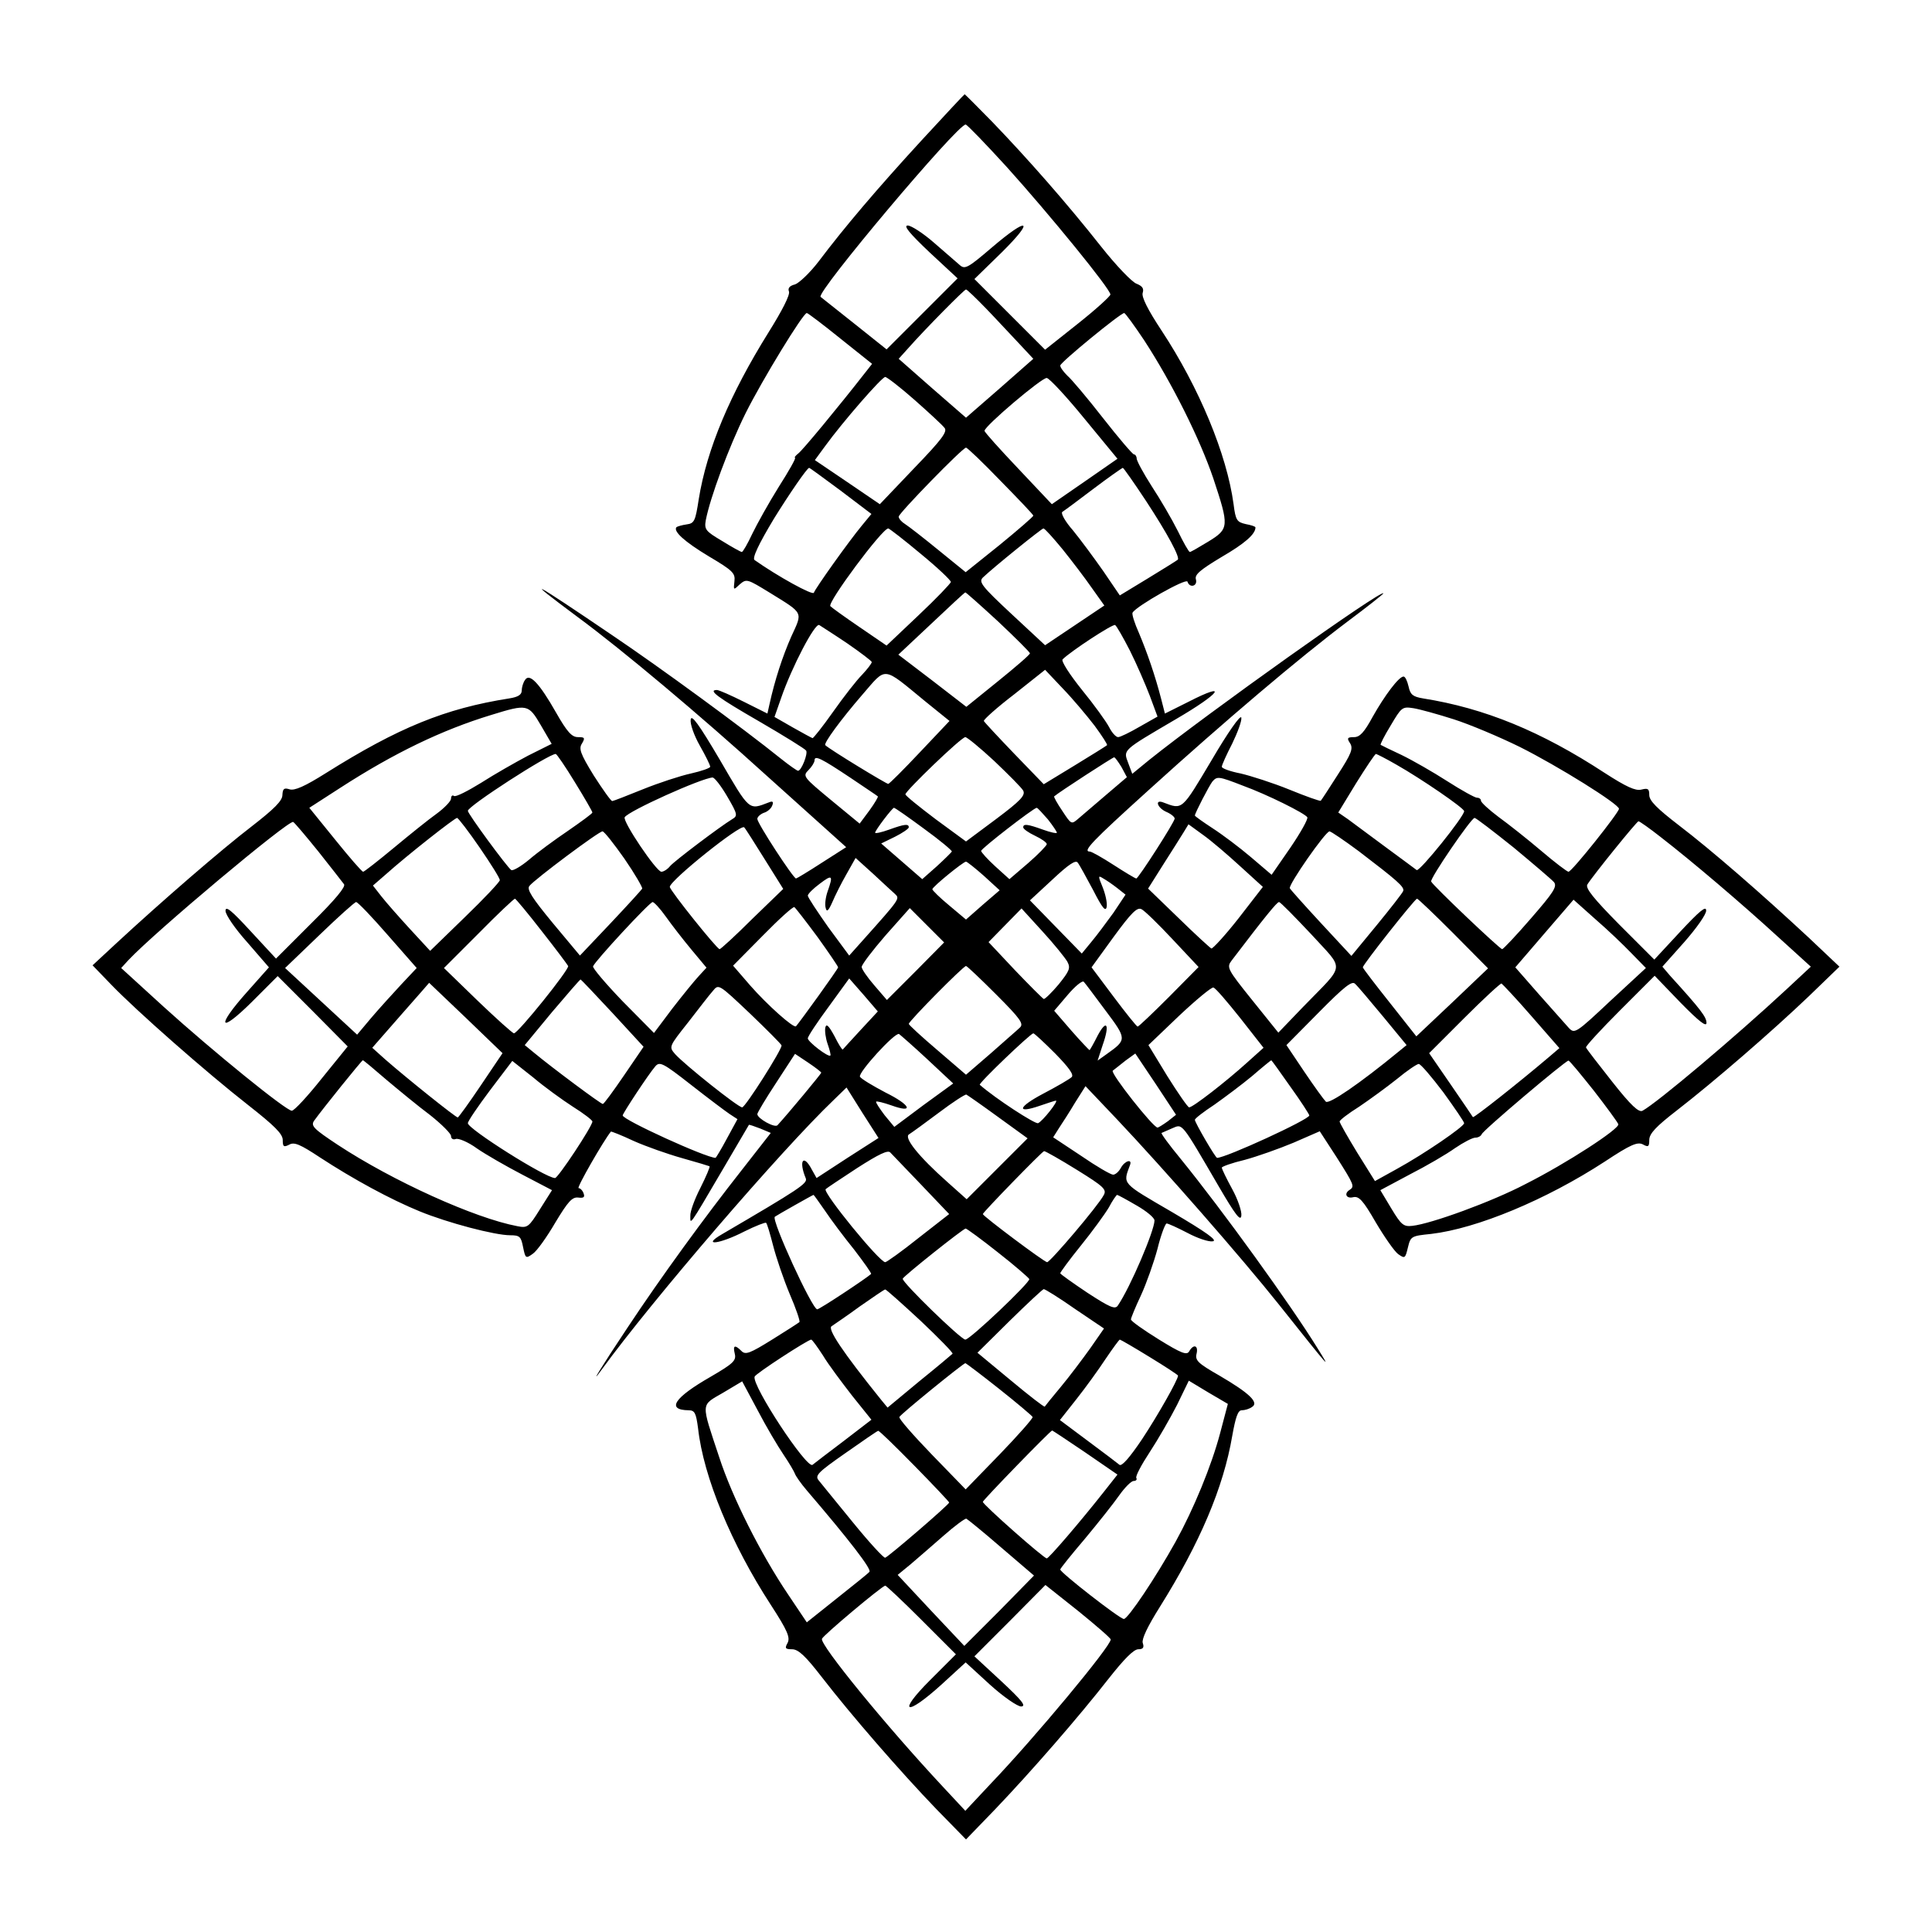 <?xml version="1.0" standalone="no"?>
<!DOCTYPE svg PUBLIC "-//W3C//DTD SVG 20010904//EN"
 "http://www.w3.org/TR/2001/REC-SVG-20010904/DTD/svg10.dtd">
<svg version="1.0" xmlns="http://www.w3.org/2000/svg"
 width="574pt" height="574pt" viewBox="0 0 574 574"
 preserveAspectRatio="xMidYMid meet">
<g transform="translate(0,574) scale(0.1,-0.1)"
fill="#000000" stroke="none">
<path d="M2738 5323 c-134 -146 -229 -258 -306 -360 -26 -34 -58 -64 -70 -68
-16 -4 -22 -11 -18 -21 4 -10 -21 -58 -61 -122 -114 -183 -183 -346 -207 -495
-10 -65 -13 -72 -36 -75 -14 -2 -27 -6 -30 -8 -11 -12 23 -43 96 -87 71 -42
79 -50 76 -74 -3 -27 -3 -27 16 -9 20 17 22 16 89 -25 102 -63 98 -56 64 -130
-26 -59 -49 -129 -65 -202 l-6 -27 -70 35 c-38 19 -74 35 -80 35 -28 0 2 -22
125 -93 74 -43 137 -82 140 -87 6 -9 -14 -60 -24 -60 -3 0 -26 16 -51 36 -113
91 -359 271 -500 366 -243 165 -272 180 -104 55 133 -98 364 -292 560 -470 87
-78 176 -158 198 -178 l40 -36 -72 -46 c-40 -26 -75 -47 -77 -47 -8 0 -115
164 -115 177 0 6 9 14 19 18 11 3 22 13 25 21 5 12 2 15 -10 10 -60 -23 -56
-27 -145 126 -63 107 -85 137 -87 120 -2 -13 10 -47 27 -77 17 -30 31 -58 31
-63 0 -4 -26 -13 -57 -20 -32 -7 -96 -28 -143 -47 -47 -19 -88 -35 -91 -35 -4
0 -28 34 -55 76 -40 65 -45 80 -35 95 10 17 8 19 -12 19 -18 0 -32 15 -65 73
-50 88 -79 118 -92 97 -6 -8 -10 -23 -10 -32 0 -12 -11 -19 -37 -23 -191 -30
-330 -87 -545 -222 -62 -39 -93 -53 -108 -48 -16 5 -20 2 -21 -17 0 -17 -24
-41 -91 -93 -90 -69 -268 -223 -403 -348 l-70 -65 55 -57 c75 -78 283 -261
407 -358 79 -62 103 -86 103 -104 0 -20 3 -22 19 -14 15 9 33 1 92 -38 98 -64
208 -124 296 -160 83 -34 223 -71 269 -71 28 0 32 -4 38 -35 7 -34 8 -35 29
-20 12 8 42 50 67 93 38 63 50 76 68 74 16 -2 20 1 16 12 -3 9 -10 16 -15 16
-7 0 74 141 96 168 1 1 32 -11 68 -28 36 -16 101 -39 144 -51 43 -12 79 -23
81 -24 2 -2 -10 -30 -27 -64 -17 -33 -31 -71 -30 -83 0 -27 -6 -37 96 137 42
72 77 131 78 133 1 1 16 -4 34 -11 l31 -13 -86 -110 c-111 -141 -240 -318
-340 -469 -76 -114 -116 -179 -77 -125 149 205 534 653 690 802 l38 37 47 -75
48 -75 -92 -59 -92 -60 -14 25 c-25 48 -40 27 -18 -26 6 -15 -20 -32 -249
-166 -62 -36 -8 -30 66 8 34 17 63 28 65 26 3 -2 12 -33 21 -68 9 -35 31 -100
49 -143 19 -44 32 -82 29 -84 -2 -2 -39 -26 -81 -52 -66 -41 -79 -46 -91 -34
-20 20 -26 17 -20 -8 5 -20 -4 -29 -71 -68 -110 -63 -133 -99 -66 -100 18 0
22 -8 28 -54 16 -144 99 -344 216 -524 50 -77 58 -97 50 -113 -9 -16 -7 -19
13 -19 19 0 40 -20 88 -82 88 -114 236 -284 341 -393 l88 -90 87 90 c107 112
248 274 337 388 45 57 74 87 88 87 14 0 18 5 13 19 -3 12 14 48 51 107 119
190 189 355 215 508 10 56 17 76 28 76 9 0 23 4 31 10 21 13 -8 41 -97 93 -63
36 -73 45 -68 65 6 25 -9 30 -22 7 -7 -12 -23 -6 -91 36 -45 28 -82 54 -82 59
0 4 13 36 30 72 16 35 38 97 49 138 10 41 23 75 27 75 5 0 33 -13 62 -28 30
-16 63 -27 75 -25 16 2 -19 27 -121 87 -151 88 -146 82 -125 139 8 20 -15 14
-27 -8 -6 -11 -16 -20 -23 -20 -7 0 -50 25 -95 56 l-83 55 17 27 c10 15 32 49
48 76 l31 49 94 -99 c138 -146 371 -412 480 -549 160 -201 156 -196 115 -130
-79 128 -281 408 -407 563 -33 40 -58 74 -56 76 2 1 16 7 32 14 31 13 25 21
138 -173 49 -84 65 -105 67 -87 2 12 -10 48 -27 79 -17 31 -31 60 -31 64 0 3
30 14 68 23 37 10 102 33 145 51 l78 34 50 -77 c52 -82 54 -87 39 -97 -18 -11
-10 -27 10 -22 17 4 29 -8 67 -74 26 -44 56 -87 67 -95 20 -14 21 -13 29 20 8
33 10 34 69 40 136 16 341 101 516 215 77 51 97 59 113 51 16 -9 19 -7 19 13
0 19 20 40 82 88 111 86 282 234 393 340 l90 87 -92 87 c-141 131 -288 259
-385 333 -65 50 -88 73 -88 90 0 19 -4 21 -24 16 -17 -4 -44 8 -109 50 -188
123 -356 192 -539 221 -30 5 -38 11 -43 35 -4 17 -10 30 -15 30 -14 0 -56 -56
-92 -120 -25 -46 -38 -60 -55 -60 -20 0 -22 -3 -12 -18 10 -16 4 -31 -36 -93
-26 -41 -49 -76 -51 -78 -2 -2 -44 13 -93 33 -49 20 -115 41 -145 48 -31 6
-56 15 -56 20 0 5 14 36 31 69 16 33 29 68 27 77 -2 10 -40 -44 -88 -126 -90
-151 -86 -148 -144 -126 -26 10 -18 -16 9 -28 14 -6 25 -15 25 -20 0 -10 -108
-178 -114 -178 -3 0 -33 18 -67 40 -34 22 -66 40 -71 40 -23 0 7 31 175 183
226 205 449 394 590 500 59 44 107 82 107 84 0 16 -524 -357 -696 -495 l-50
-41 -12 32 c-15 40 -19 36 141 130 134 78 159 114 38 52 l-70 -35 -11 43 c-18
70 -42 139 -66 196 -13 29 -22 57 -19 61 12 20 159 103 163 92 6 -20 31 -14
25 7 -4 14 13 28 76 66 69 40 101 68 101 88 0 3 -13 7 -29 10 -26 6 -30 11
-36 59 -20 148 -102 346 -214 516 -41 62 -60 100 -56 112 4 13 -1 20 -18 27
-13 4 -61 54 -106 111 -101 128 -219 262 -323 370 -44 45 -81 82 -82 82 -1 0
-59 -62 -128 -137z m253 -79 c128 -142 309 -364 308 -379 0 -5 -44 -45 -97
-87 l-97 -77 -105 105 -105 105 81 79 c100 99 80 108 -30 14 -69 -59 -79 -65
-94 -52 -9 8 -44 38 -76 66 -33 29 -69 52 -79 52 -14 0 5 -23 64 -79 l84 -78
-106 -106 -105 -105 -94 75 c-52 41 -98 78 -102 81 -14 13 406 512 431 512 4
0 59 -57 122 -126z m-61 -421 c31 -32 74 -79 98 -104 l42 -45 -100 -88 -100
-87 -100 87 -100 88 27 30 c54 61 168 176 173 176 3 0 30 -26 60 -57z m-433
-89 l94 -75 -18 -23 c-86 -110 -188 -233 -201 -243 -9 -7 -13 -13 -10 -13 4 0
-18 -39 -48 -86 -30 -48 -65 -111 -79 -140 -14 -30 -28 -54 -31 -54 -3 0 -30
15 -59 33 -49 29 -53 34 -48 62 13 67 68 216 118 317 50 100 171 298 182 298
3 0 48 -34 100 -76z m903 -6 c82 -126 165 -292 205 -410 47 -142 47 -149 -15
-187 -28 -17 -52 -31 -55 -31 -3 0 -19 28 -36 63 -17 34 -52 94 -77 132 -25
39 -45 76 -45 83 0 6 -4 12 -8 12 -4 0 -45 48 -92 108 -46 59 -94 116 -106
126 -11 11 -21 24 -21 30 1 10 178 155 190 156 3 0 30 -37 60 -82z m-683 -176
c43 -38 83 -75 89 -83 10 -11 -8 -35 -90 -120 l-102 -107 -97 66 -96 65 30 41
c53 73 169 206 179 206 5 0 45 -31 87 -68z m505 -56 l98 -119 -98 -68 -97 -67
-100 106 c-55 58 -100 108 -100 112 0 14 171 159 185 157 8 -1 59 -56 112
-121z m-249 -185 c53 -54 97 -100 97 -103 0 -3 -45 -42 -100 -87 l-101 -81
-80 65 c-44 36 -89 71 -100 78 -10 6 -19 16 -19 22 0 10 190 205 200 205 4 0
50 -44 103 -99z m-475 -29 l91 -69 -28 -34 c-39 -47 -138 -186 -143 -200 -3
-9 -108 49 -176 97 -8 5 11 46 58 124 44 71 98 150 104 150 2 0 44 -31 94 -68z
m906 -29 c65 -99 103 -170 95 -176 -2 -2 -42 -27 -88 -55 l-84 -51 -49 72
c-28 40 -68 94 -90 121 -23 26 -37 51 -32 55 5 3 47 34 93 69 45 34 85 62 87
62 2 0 33 -44 68 -97z m-669 -158 c50 -41 90 -79 90 -84 0 -4 -43 -49 -96 -99
l-95 -90 -79 54 c-44 30 -83 58 -88 63 -10 10 154 231 172 231 3 0 47 -34 96
-75z m422 13 c28 -35 67 -86 87 -115 l37 -52 -88 -59 -88 -59 -100 93 c-88 82
-98 95 -85 108 30 29 175 146 180 146 4 0 29 -28 57 -62z m-191 -215 c52 -49
94 -91 94 -94 0 -4 -43 -41 -95 -83 l-94 -76 -101 78 -101 77 98 92 c54 51 99
93 101 93 2 0 46 -39 98 -87z m-448 -65 c39 -27 72 -52 72 -55 0 -4 -13 -21
-29 -38 -16 -16 -55 -66 -86 -110 -31 -44 -59 -79 -61 -78 -3 1 -29 15 -59 32
l-54 31 20 57 c31 90 100 223 113 216 6 -4 44 -28 84 -55z m839 -21 c20 -40
46 -100 59 -134 l23 -62 -53 -30 c-29 -17 -58 -31 -64 -31 -7 0 -19 14 -27 30
-9 17 -45 67 -81 111 -36 45 -62 85 -57 90 24 24 149 106 156 102 4 -2 24 -37
44 -76z m-609 -150 l73 -59 -88 -93 c-48 -51 -90 -93 -94 -94 -4 -1 -172 101
-187 115 -6 5 46 76 110 150 73 84 58 86 186 -19z m504 -73 c22 -30 39 -56 37
-58 -2 -2 -45 -29 -96 -60 l-92 -56 -88 91 c-48 50 -89 94 -90 97 -1 4 39 40
90 79 l92 73 53 -56 c29 -30 71 -80 94 -110z m-1645 1 l32 -55 -70 -35 c-38
-20 -101 -56 -140 -81 -39 -24 -74 -42 -80 -39 -5 4 -9 0 -9 -8 0 -7 -19 -27
-42 -44 -24 -17 -81 -63 -128 -102 -47 -39 -88 -71 -91 -71 -4 0 -41 43 -83
95 l-77 95 93 60 c158 102 300 171 448 216 107 33 110 32 147 -31z m2712 18
c47 -15 135 -52 196 -82 114 -57 295 -170 295 -184 0 -11 -140 -187 -150 -187
-4 0 -41 28 -82 63 -40 34 -97 79 -126 100 -28 21 -52 43 -52 48 0 5 -5 9 -12
9 -6 0 -46 22 -88 49 -42 27 -103 62 -136 78 -32 15 -61 29 -62 30 -2 1 11 27
30 58 32 54 34 56 67 51 19 -3 73 -18 120 -33z m-1365 -124 c42 -40 81 -79 86
-88 7 -14 -8 -30 -80 -84 l-90 -67 -90 66 c-49 37 -90 70 -90 74 0 10 166 170
178 170 5 0 44 -32 86 -71z m-1246 -63 c29 -47 52 -87 52 -90 0 -3 -33 -27
-72 -54 -40 -27 -93 -66 -116 -86 -24 -20 -48 -34 -53 -31 -12 8 -129 167
-129 176 0 14 240 169 261 169 3 0 29 -38 57 -84z m2441 52 c74 -42 201 -129
201 -138 0 -16 -132 -180 -141 -175 -5 4 -46 34 -92 68 -46 34 -96 71 -112 83
l-29 20 53 87 c30 48 56 87 59 87 2 0 30 -14 61 -32z m-1622 -39 c43 -29 79
-53 81 -55 2 -1 -9 -20 -25 -42 l-29 -39 -85 70 c-82 68 -85 71 -67 89 10 10
18 23 18 29 0 16 20 6 107 -52z m805 32 l16 -30 -61 -52 c-34 -29 -71 -61 -83
-71 -21 -18 -21 -18 -48 23 -15 22 -26 42 -24 43 15 13 174 116 178 116 3 0
12 -13 22 -29z m-1171 -88 c31 -53 31 -57 14 -67 -36 -22 -170 -123 -184 -139
-7 -9 -19 -17 -26 -17 -15 0 -116 150 -109 162 12 19 228 116 261 118 6 0 26
-26 44 -57z m1531 33 c74 -27 184 -82 192 -94 3 -5 -20 -46 -50 -90 l-56 -81
-61 52 c-34 29 -86 68 -114 86 -29 19 -53 36 -53 38 0 7 42 88 52 101 14 16
18 16 90 -12z m-947 -128 c47 -34 84 -65 83 -68 -2 -3 -22 -23 -45 -44 l-43
-38 -61 53 -61 53 41 20 c22 11 41 24 41 28 0 11 -12 10 -59 -7 -22 -8 -41
-12 -41 -9 0 7 51 74 56 74 3 0 43 -28 89 -62z m368 28 c15 -19 27 -37 27 -40
0 -3 -19 1 -41 9 -47 17 -59 18 -59 7 0 -5 16 -16 35 -25 19 -9 35 -20 35 -25
0 -4 -25 -30 -55 -56 l-56 -48 -42 38 c-23 21 -42 42 -42 46 0 7 155 127 165
128 3 0 17 -16 33 -34z m-1688 -84 c33 -48 60 -91 60 -97 0 -5 -47 -55 -104
-110 l-103 -100 -60 65 c-33 36 -71 79 -85 97 l-25 32 38 33 c66 59 205 168
212 168 4 -1 34 -40 67 -88z m3072 0 c59 -49 113 -95 120 -103 10 -13 -2 -31
-68 -107 -44 -51 -83 -92 -86 -92 -7 0 -207 190 -211 201 -4 9 119 189 129
189 4 0 56 -40 116 -88z m-3551 -12 c37 -47 71 -90 76 -97 6 -7 -25 -45 -97
-116 l-105 -105 -75 81 c-57 62 -75 77 -75 61 0 -12 29 -54 65 -94 l64 -74
-64 -72 c-94 -105 -85 -128 13 -31 l77 77 104 -104 104 -105 -77 -95 c-42 -53
-82 -96 -89 -96 -17 0 -234 176 -381 309 l-126 115 22 24 c80 85 474 415 489
410 4 -2 37 -41 75 -88z m3988 43 c93 -72 240 -197 348 -296 l98 -89 -73 -68
c-152 -141 -383 -336 -427 -360 -11 -6 -34 15 -90 86 -41 52 -76 97 -78 102
-1 4 44 53 101 110 l103 103 77 -80 c55 -56 77 -73 77 -60 0 17 -16 39 -108
140 l-23 27 65 73 c36 41 66 83 65 94 0 15 -20 -2 -77 -63 l-77 -83 -104 104
c-77 78 -101 108 -95 119 16 26 147 188 152 188 3 0 33 -21 66 -47z m-2662
-66 l55 -88 -92 -89 c-50 -50 -94 -90 -97 -90 -8 0 -148 175 -148 185 0 19
211 188 221 177 4 -4 31 -47 61 -95z m1413 -21 l67 -61 -72 -93 c-40 -51 -77
-91 -81 -90 -4 2 -48 42 -98 91 l-90 87 46 73 c25 39 52 82 60 95 l14 23 44
-32 c24 -17 73 -59 110 -93z m-1830 23 c31 -45 54 -85 53 -89 -2 -4 -44 -50
-94 -103 l-91 -96 -81 97 c-61 74 -78 100 -69 110 16 20 206 162 217 162 5 0
34 -37 65 -81z m2182 22 c114 -87 136 -106 132 -118 -2 -6 -38 -52 -79 -102
l-75 -91 -90 97 c-49 53 -91 100 -93 104 -4 11 106 169 118 169 4 0 44 -27 87
-59z m-1378 -127 c15 -14 15 -14 -94 -136 l-42 -47 -62 84 c-33 47 -61 89 -61
94 0 5 16 21 35 35 38 29 41 26 24 -22 -6 -17 -9 -39 -6 -49 3 -14 8 -10 20
17 8 19 27 57 42 83 l27 48 52 -47 c28 -26 57 -53 65 -60z m589 11 c27 -53 37
-65 40 -49 2 12 -4 38 -12 58 -14 34 -14 36 2 26 9 -5 28 -18 42 -29 l24 -19
-36 -54 c-21 -29 -50 -68 -66 -87 l-28 -34 -77 79 -77 79 67 62 c48 45 69 59
75 50 5 -6 25 -43 46 -82z m-325 43 l47 -43 -50 -43 -50 -44 -50 42 c-28 23
-50 45 -50 48 1 8 92 82 100 82 3 0 27 -19 53 -42z m-1313 -165 c41 -52 76
-99 78 -103 4 -10 -149 -200 -161 -200 -4 0 -53 44 -108 97 l-100 97 103 103
c56 57 105 103 108 103 3 -1 39 -44 80 -97z m2708 -6 l103 -104 -106 -101
-107 -101 -79 100 c-43 54 -79 101 -80 105 -1 7 154 203 161 204 3 0 52 -47
108 -103z m529 -59 l43 -44 -106 -98 c-102 -96 -106 -98 -123 -80 -9 10 -49
55 -88 99 l-71 81 86 100 87 101 65 -58 c36 -31 84 -77 107 -101z m-3695 54
l86 -98 -47 -50 c-25 -27 -65 -71 -88 -98 l-42 -50 -107 99 -107 99 102 98
c56 54 105 98 109 98 5 0 47 -44 94 -98z m826 55 c17 -24 51 -68 76 -98 l45
-54 -23 -25 c-13 -14 -48 -57 -79 -97 l-54 -72 -93 94 c-50 52 -90 99 -88 104
5 15 168 191 177 191 4 0 22 -19 39 -43z m1917 -52 c101 -111 104 -85 -23
-216 l-74 -77 -78 97 c-74 92 -76 97 -61 117 102 134 135 174 141 174 4 0 46
-43 95 -95z m-1466 -9 c33 -46 61 -87 61 -90 0 -5 -112 -160 -125 -175 -7 -7
-86 64 -136 121 l-51 59 88 89 c48 49 90 87 94 85 4 -3 35 -43 69 -89z m1055
-7 l77 -82 -88 -89 c-48 -48 -90 -88 -93 -88 -3 0 -35 40 -71 88 l-66 88 66
91 c52 71 69 88 82 82 9 -4 51 -45 93 -90z m-764 -95 l-85 -85 -37 43 c-21 24
-38 49 -38 55 0 7 32 49 71 94 l72 81 51 -51 51 -51 -85 -86z m451 29 c10 -19
7 -27 -26 -68 -21 -25 -41 -44 -44 -43 -4 2 -42 40 -86 86 l-78 83 49 50 49
50 62 -68 c34 -37 67 -78 74 -90z m-211 -98 c73 -73 82 -87 70 -98 -8 -8 -48
-42 -87 -77 l-73 -63 -85 73 c-47 40 -85 75 -85 78 0 8 162 172 170 172 3 0
43 -38 90 -85z m-1140 -55 l92 -100 -58 -85 c-32 -47 -60 -85 -63 -85 -6 0
-151 108 -204 152 l-28 23 81 98 c45 53 83 97 85 97 1 0 44 -45 95 -100z m737
-50 c-28 -30 -52 -57 -53 -58 -2 -2 -13 16 -25 40 -17 31 -24 38 -27 25 -2
-10 1 -32 7 -49 6 -17 10 -33 8 -34 -6 -6 -67 41 -67 51 0 6 28 48 62 94 l61
84 43 -49 42 -49 -51 -55z m728 57 c63 -84 63 -86 4 -128 l-28 -20 15 46 c22
62 12 79 -15 28 -12 -24 -23 -43 -24 -43 -1 0 -26 26 -54 58 l-51 59 40 47
c22 26 44 44 48 39 4 -4 33 -43 65 -86z m824 -17 l70 -85 -22 -18 c-118 -97
-209 -159 -218 -150 -6 6 -35 46 -64 89 l-53 79 96 97 c76 77 99 95 108 85 7
-6 44 -50 83 -97z m-2725 -4 l109 -105 -64 -95 c-35 -52 -66 -95 -69 -96 -6 0
-151 116 -215 172 l-39 35 84 96 c47 53 85 97 85 97 0 0 49 -47 109 -104z
m938 -82 c2 -11 -107 -183 -117 -184 -12 0 -170 126 -199 158 -19 22 -19 22
38 94 31 40 64 83 74 94 17 21 17 21 110 -67 51 -49 93 -91 94 -95z m2228 87
l83 -95 -34 -29 c-86 -73 -220 -179 -223 -176 -1 2 -31 46 -66 97 l-64 93 104
104 c58 58 108 104 111 103 3 -2 44 -45 89 -97z m-865 -6 l69 -88 -49 -44
c-63 -57 -161 -133 -172 -133 -4 0 -33 42 -65 93 l-56 92 91 87 c51 48 97 86
102 84 6 -1 41 -42 80 -91z m-930 -122 l77 -72 -88 -64 -87 -65 -29 35 c-15
20 -27 38 -25 40 2 2 22 -3 45 -11 69 -25 58 1 -17 38 -38 20 -73 41 -76 47
-7 11 103 132 116 127 3 -2 41 -35 84 -75z m380 17 c41 -42 56 -63 49 -70 -6
-6 -44 -28 -84 -49 -76 -40 -82 -61 -10 -36 23 8 45 15 47 15 9 0 -40 -62 -53
-67 -9 -3 -125 72 -173 114 -5 4 150 152 159 153 3 0 32 -27 65 -60z m-695
-57 c0 -3 -97 -120 -130 -156 -8 -9 -60 20 -60 33 0 4 25 46 56 93 l56 86 39
-26 c21 -14 39 -28 39 -30z m1030 -144 c-14 -10 -28 -19 -31 -19 -13 0 -141
162 -133 169 5 4 22 17 38 30 l29 21 61 -91 60 -91 -24 -19z m-2322 123 c37
-31 95 -79 130 -105 34 -27 62 -55 62 -62 0 -8 6 -12 14 -9 8 3 37 -9 63 -28
26 -18 87 -53 135 -78 l88 -46 -36 -57 c-33 -53 -37 -56 -67 -50 -127 24 -370
134 -534 242 -71 47 -80 56 -70 71 25 35 142 180 145 180 2 0 33 -26 70 -58z
m554 -80 c32 -20 58 -40 58 -44 0 -14 -102 -168 -111 -168 -28 0 -259 146
-259 163 0 6 30 50 66 98 l66 87 62 -49 c33 -28 87 -67 118 -87z m466 -22 l23
-15 -31 -57 c-17 -32 -33 -58 -34 -58 -28 0 -276 113 -276 126 0 6 77 123 97
146 13 15 23 10 106 -55 51 -40 103 -79 115 -87z m1666 81 c31 -43 56 -82 56
-85 0 -12 -248 -126 -274 -126 -5 0 -66 105 -66 113 0 4 26 24 58 45 31 22 82
60 112 85 30 26 56 47 57 47 1 0 27 -36 57 -79z m901 -11 c38 -49 71 -94 73
-100 5 -13 -153 -116 -276 -178 -99 -52 -280 -118 -336 -124 -26 -3 -33 3 -62
51 l-33 55 88 47 c49 25 109 60 134 78 25 17 52 31 60 31 9 0 17 5 19 10 3 11
248 218 258 219 3 0 36 -40 75 -89z m-447 -5 c34 -47 62 -88 62 -92 0 -10
-118 -91 -200 -136 l-65 -36 -53 85 c-28 46 -52 88 -52 92 0 4 26 24 58 44 31
21 82 58 112 82 30 25 60 45 65 45 6 0 38 -38 73 -84z m-1322 -74 l87 -63 -91
-91 -90 -90 -56 50 c-88 78 -132 134 -115 143 8 5 48 34 88 64 41 31 78 55 82
54 4 -2 47 -32 95 -67z m-228 -202 l82 -86 -91 -71 c-50 -40 -95 -72 -99 -72
-17 0 -186 207 -177 217 3 3 45 31 94 63 64 41 91 54 98 46 6 -6 48 -50 93
-97z m462 45 c79 -49 89 -58 79 -75 -16 -31 -159 -199 -168 -199 -8 0 -191
137 -191 143 1 6 176 186 182 187 4 0 48 -25 98 -56z m-749 -121 c18 -27 57
-79 87 -116 29 -38 52 -70 50 -72 -14 -13 -153 -105 -160 -105 -15 0 -137 266
-126 275 5 4 113 65 115 65 1 0 16 -21 34 -47z m925 16 c30 -17 54 -37 54 -45
0 -30 -72 -199 -109 -253 -8 -12 -24 -5 -90 38 -45 30 -81 56 -81 58 0 3 27
40 61 82 34 42 71 93 83 113 11 21 23 38 25 38 2 0 28 -14 57 -31z m-411 -140
c50 -39 91 -75 93 -79 4 -9 -176 -180 -190 -180 -13 0 -189 171 -186 181 4 9
180 149 187 149 3 0 47 -32 96 -71z m-230 -203 c55 -52 98 -96 95 -98 -3 -3
-47 -40 -99 -82 l-94 -78 -19 23 c-116 144 -161 212 -147 219 7 5 46 31 84 59
39 27 72 50 75 50 3 0 50 -42 105 -93z m459 35 l86 -58 -41 -59 c-23 -32 -62
-84 -87 -114 -25 -30 -47 -57 -48 -59 -2 -2 -47 33 -101 78 l-99 82 95 94 c53
52 99 95 102 95 4 0 46 -26 93 -59z m-749 -138 c16 -27 56 -80 87 -120 l57
-71 -82 -63 c-45 -34 -87 -66 -93 -71 -17 -13 -181 236 -172 262 3 9 157 109
168 110 3 0 18 -21 35 -47z m971 -5 c46 -28 84 -53 84 -55 0 -12 -60 -118
-107 -189 -37 -55 -60 -81 -67 -76 -6 5 -48 37 -94 71 l-83 62 49 62 c27 34
66 88 87 120 21 31 40 57 42 57 2 0 42 -23 89 -52z m-448 -94 c53 -42 98 -80
100 -84 1 -4 -43 -54 -98 -111 l-101 -104 -100 103 c-55 57 -99 107 -97 112 3
8 189 159 196 160 2 0 47 -34 100 -76z m-640 -196 c17 -25 32 -51 34 -57 2 -6
17 -28 35 -49 125 -146 194 -235 186 -242 -4 -5 -48 -40 -97 -79 l-89 -71 -55
82 c-83 123 -167 291 -205 408 -55 166 -56 153 11 192 l57 34 46 -86 c25 -48
60 -107 77 -132z m1297 64 c-26 -98 -79 -226 -132 -322 -60 -108 -142 -230
-154 -230 -12 0 -189 138 -189 147 0 3 33 44 73 91 40 48 86 106 102 129 17
24 36 43 43 43 7 0 11 4 8 9 -3 5 15 39 40 77 25 38 61 101 81 140 l35 72 58
-35 58 -34 -23 -87z m-908 -97 c57 -58 103 -107 103 -109 0 -6 -179 -160 -190
-164 -4 -2 -48 46 -96 105 -48 59 -94 115 -101 124 -13 15 -4 24 79 82 51 36
95 66 97 66 3 1 51 -46 108 -104z m507 40 l96 -66 -41 -52 c-71 -90 -163 -197
-169 -197 -9 0 -190 160 -190 168 0 5 201 212 206 212 1 0 45 -29 98 -65z
m-249 -283 l97 -83 -103 -105 -104 -104 -99 105 -99 106 39 32 c21 18 65 56
98 85 33 29 63 51 67 50 4 -2 51 -40 104 -86z m-238 -214 l103 -103 -77 -77
c-99 -99 -72 -109 34 -13 l72 66 72 -66 c41 -37 82 -65 93 -65 16 1 2 18 -59
75 l-80 74 106 106 105 106 97 -77 c53 -43 97 -81 97 -85 0 -20 -224 -290
-359 -431 l-73 -78 -68 73 c-168 180 -364 420 -358 438 3 10 177 156 188 158
2 1 51 -45 107 -101z"/>
</g>
</svg>
